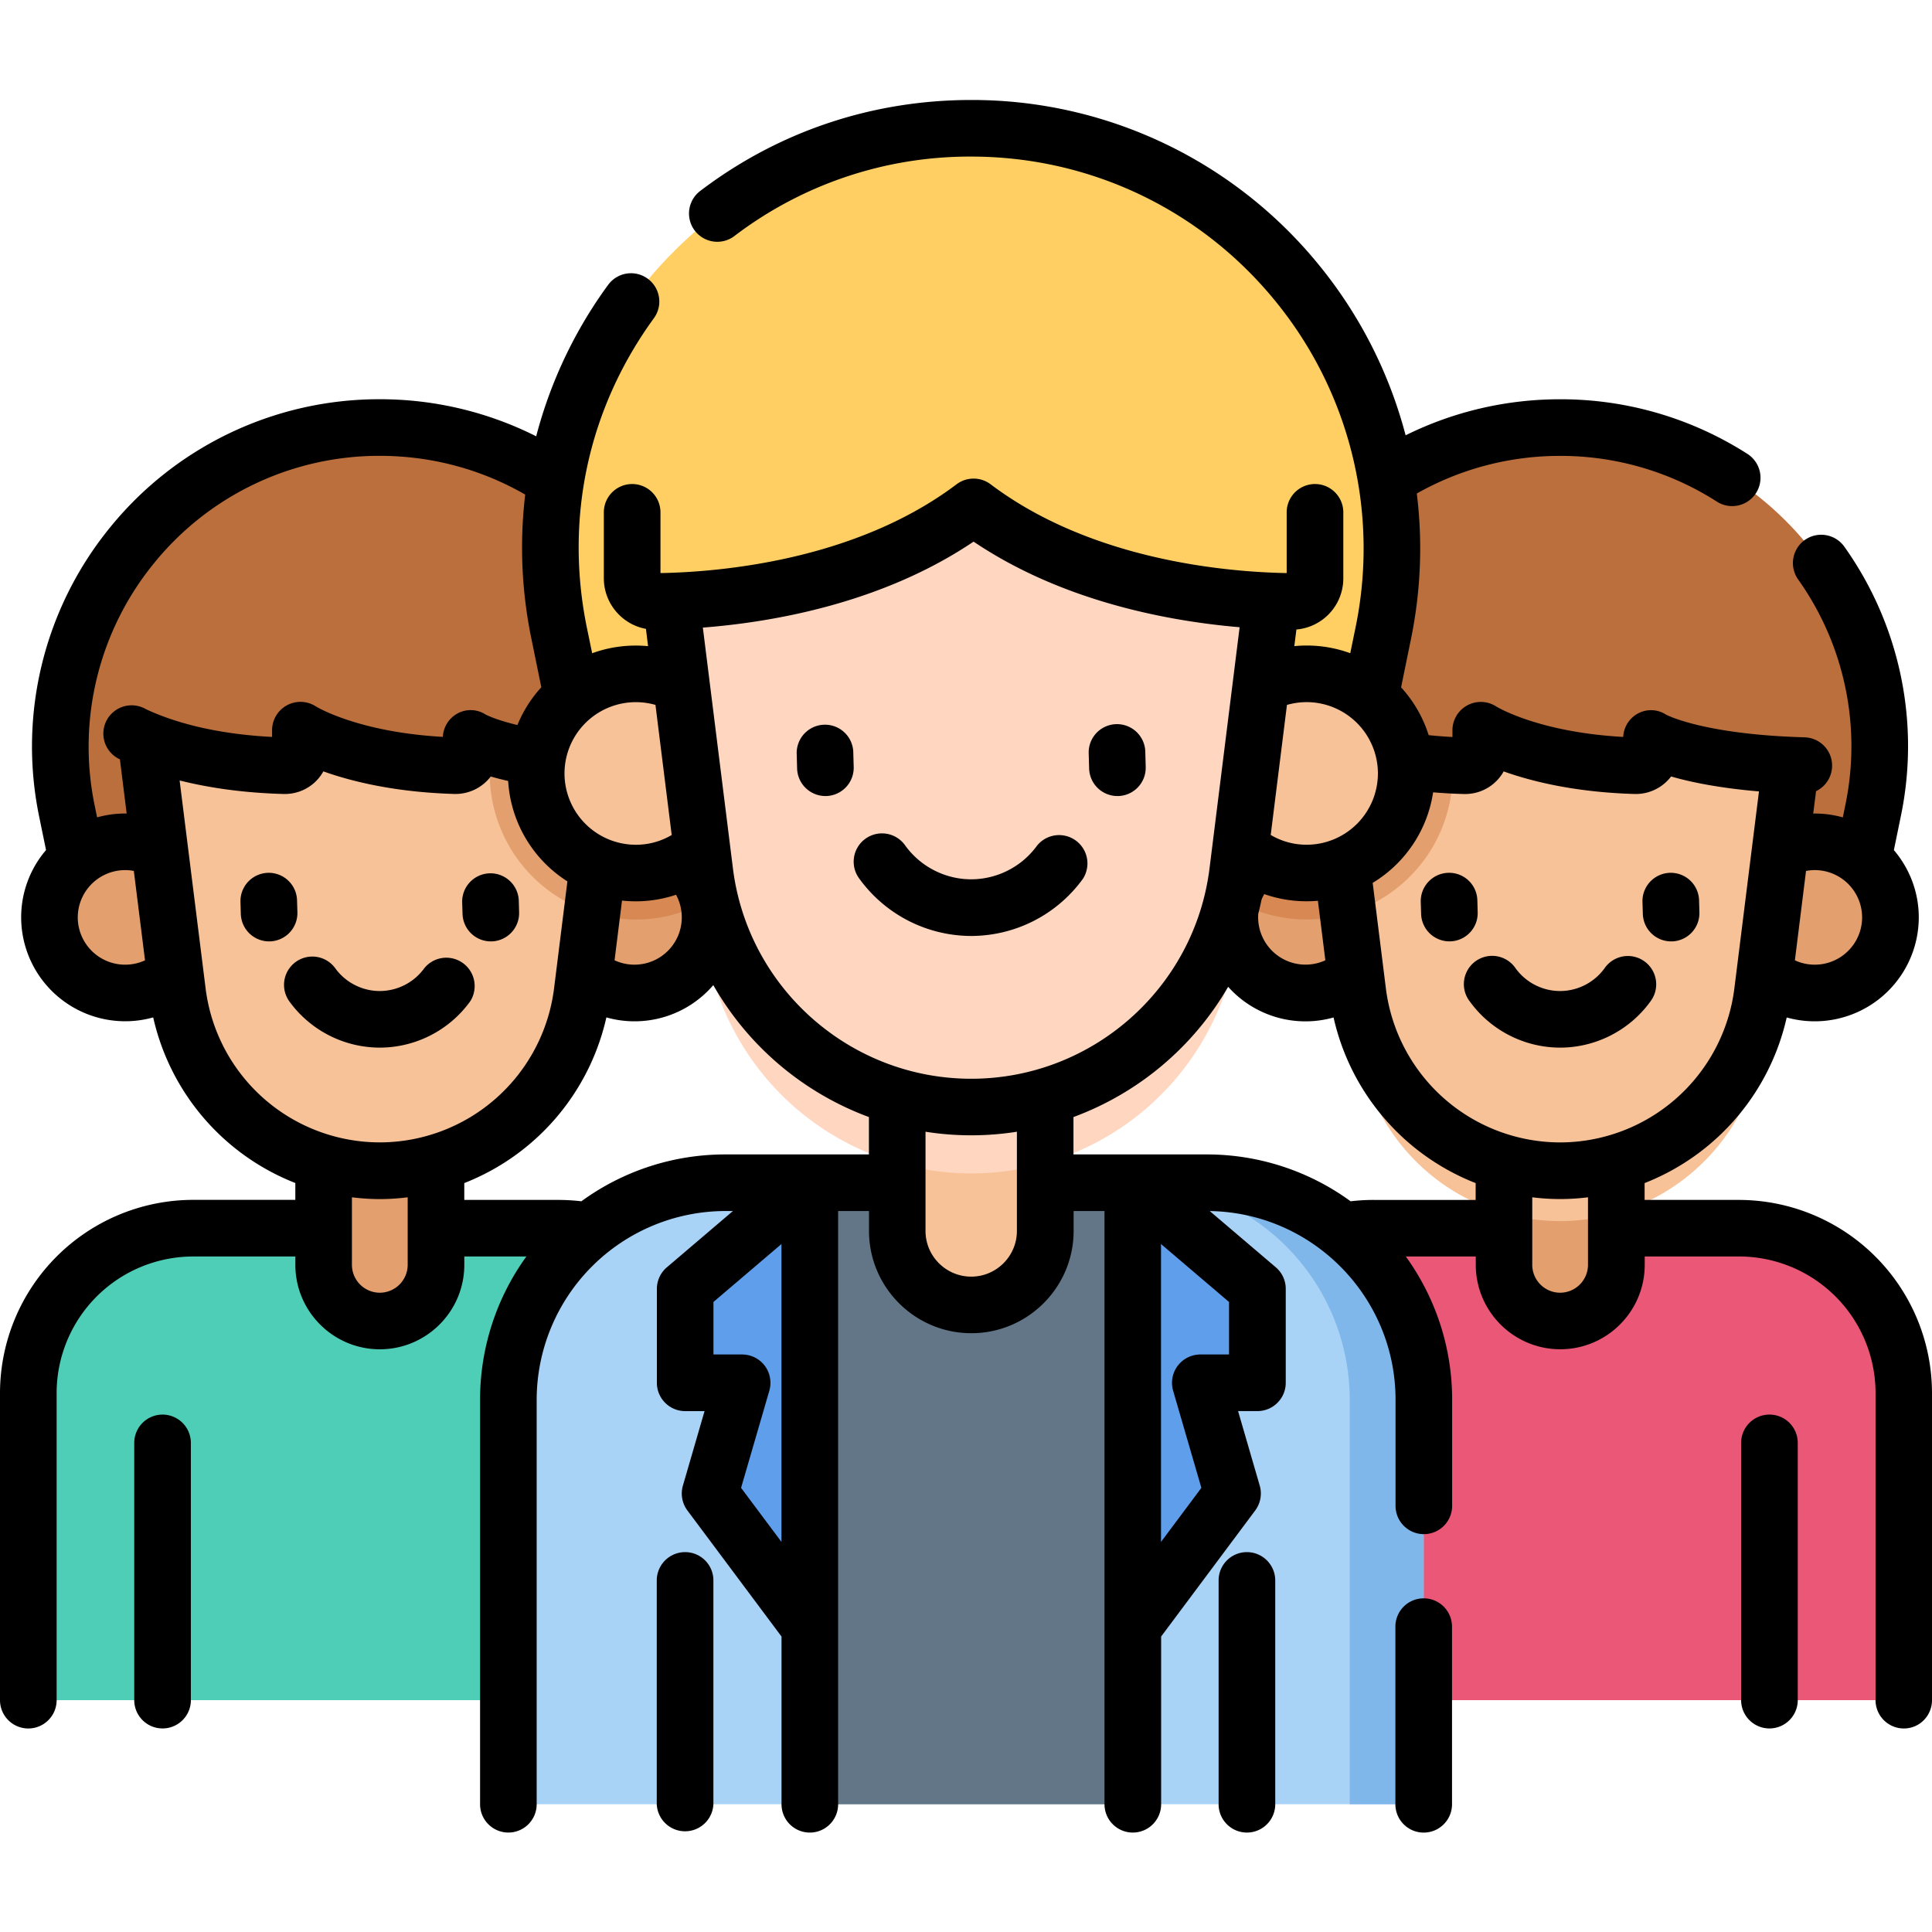 <?xml version="1.0" standalone="no"?><!DOCTYPE svg PUBLIC "-//W3C//DTD SVG 1.1//EN" "http://www.w3.org/Graphics/SVG/1.1/DTD/svg11.dtd"><svg t="1717692774502" class="icon" viewBox="0 0 1024 1024" version="1.1" xmlns="http://www.w3.org/2000/svg" p-id="11315" xmlns:xlink="http://www.w3.org/1999/xlink" width="200" height="200"><path d="M1009.008 901.12H640.592V738.32a87.328 87.328 0 0 1 87.344-87.344h193.712a87.328 87.328 0 0 1 87.344 87.344V901.12z m0 0" fill="#EB5777" p-id="11316"></path><path d="M826.896 700.16a29.76 29.76 0 0 1-29.76-29.776v-83.52h59.536v83.52a29.808 29.808 0 0 1-29.776 29.776z m0 0" fill="#E39F6E" p-id="11317"></path><path d="M669.376 470.384h315.024l8.32-40.512c21.52-104.976-58.672-203.264-165.824-203.264-107.136 0-187.344 98.304-165.824 203.264l8.304 40.512z m0 0" fill="#BA6F3C" p-id="11318"></path><path d="M1001.968 486.256a40.08 40.08 0 1 1-80.192 0 40.08 40.08 0 0 1 80.192 0z m0 0M731.968 486.256a40.064 40.064 0 1 1-78.944-9.808 40.08 40.08 0 0 1 78.944 9.808z m0 0" fill="#E39F6E" p-id="11319"></path><path d="M730.912 477.12a76.768 76.768 0 0 1-38.368 10.208 76.832 76.832 0 0 1-39.504-10.88 40.08 40.08 0 0 1 77.872 0.672z m0 0" fill="#D88852" p-id="11320"></path><path d="M700.72 374.128l13.744 110.016 5.2 41.712a108.032 108.032 0 1 0 214.416 0l18.96-151.728h-252.32z m0 0" fill="#F8C298" p-id="11321"></path><path d="M769.936 409.936a77.552 77.552 0 0 1-55.472 74.224l-14.72-117.936h56.624c8.576 12.448 13.568 27.504 13.568 43.712z m0 0" fill="#E39F6E" p-id="11322"></path><path d="M677.152 377.264s26.896 26.688 99.312 28.592a8.096 8.096 0 0 0 8.336-8.144v-10.736s26.336 17.264 82.144 18.88a8.112 8.112 0 0 0 8.336-8.16v-6.08s21.696 13.248 86.752 14.288a8.144 8.144 0 0 0 8.256-8.144v-39.552a9.376 9.376 0 0 0-9.376-9.376h-255.36c-15.68 0-28.4 12.72-28.4 28.432z m0 0" fill="#BA6F3C" p-id="11323"></path><path d="M383.408 901.12H15.008V738.32a87.328 87.328 0 0 1 87.344-87.344h193.712a87.328 87.328 0 0 1 87.344 87.344V901.12z m0 0" fill="#4FCEB7" p-id="11324"></path><path d="M201.296 700.16a29.776 29.776 0 0 1-29.76-29.776v-83.52h59.536v83.52a29.792 29.792 0 0 1-29.776 29.776z m0 0" fill="#E39F6E" p-id="11325"></path><path d="M43.776 470.384h315.024l8.304-40.512c21.536-104.976-58.672-203.264-165.808-203.264S13.968 324.896 35.472 429.872l8.304 40.512z m0 0" fill="#BA6F3C" p-id="11326"></path><path d="M376.368 486.256a40.064 40.064 0 1 1-78.944-9.808 40.096 40.096 0 0 1 38.864-30.288 40.032 40.032 0 0 1 40.08 40.096z m0 0" fill="#E39F6E" p-id="11327"></path><path d="M375.312 477.136a77.024 77.024 0 0 1-77.888-0.688 40.096 40.096 0 0 1 77.888 0.688z m0 0" fill="#D88852" p-id="11328"></path><path d="M106.368 486.256a40.08 40.08 0 1 1-80.192 0 40.08 40.08 0 0 1 80.192 0z m0 0" fill="#E39F6E" p-id="11329"></path><path d="M75.12 374.128l18.976 151.728a108.048 108.048 0 0 0 214.4 0l5.28-42.08 13.664-109.664H75.12z m0 0" fill="#F8C298" p-id="11330"></path><path d="M268.4 374.128a76.752 76.752 0 0 0-8.832 35.792 77.52 77.52 0 0 0 54.208 73.84l13.664-109.648h-59.04z m0 0" fill="#E39F6E" p-id="11331"></path><path d="M51.568 377.264s26.896 26.688 99.312 28.592a8.096 8.096 0 0 0 8.336-8.144v-10.736s26.336 17.264 82.16 18.88a8.128 8.128 0 0 0 8.336-8.16v-6.08s21.696 13.248 86.752 14.288a8.128 8.128 0 0 0 8.256-8.144v-39.552a9.392 9.392 0 0 0-9.376-9.376H79.968c-15.68 0-28.4 12.72-28.4 28.432z m0 0" fill="#BA6F3C" p-id="11332"></path><path d="M754.592 956.288H269.424v-214.4a115.008 115.008 0 0 1 115.024-115.008h255.104a115.04 115.04 0 0 1 115.024 115.008v214.4z m0 0" fill="#A9D2F7" p-id="11333"></path><path d="M363.104 683.12v49.792h30.24l-17.04 58.656 52.864 70.848V626.864l-66.064 56.256z m0 0M666.384 683.12v49.792H636.16l17.04 58.656-52.88 70.848V626.864l66.064 56.256z m0 0" fill="#5F9EEB" p-id="11334"></path><path d="M429.152 626.864h171.184v329.424H429.152z" fill="#627687" p-id="11335"></path><path d="M754.576 741.888v214.4h-39.184v-214.4a115.04 115.04 0 0 0-115.04-115.008h39.216a114.992 114.992 0 0 1 115.008 115.008z m0 0" fill="#7FB7EA" p-id="11336"></path><path d="M514.768 691.632a39.216 39.216 0 0 1-39.216-39.2v-110h78.416v110a39.216 39.216 0 0 1-39.2 39.2z m0 0" fill="#F8C298" p-id="11337"></path><path d="M307.312 389.04h414.88l10.944-53.36c28.336-138.256-77.248-267.696-218.352-267.696S268.048 197.44 296.384 335.68l10.928 53.36z m0 0" fill="#FFCF64" p-id="11338"></path><path d="M745.328 409.936a52.8 52.8 0 1 1-105.6 0.016 52.8 52.8 0 0 1 105.6-0.016z m0 0M389.76 409.936a52.8 52.8 0 1 1-105.568 0.032 52.8 52.8 0 0 1 105.568-0.032z m0 0" fill="#F8C298" p-id="11339"></path><path d="M357.28 331.616l16.288 130.48a142.272 142.272 0 1 0 282.368 0l16.32-130.48a65.376 65.376 0 0 0-64.88-73.488H422.144a65.376 65.376 0 0 0-64.864 73.488z m0 0" fill="#FFD6C0" p-id="11340"></path><path d="M335.072 235.808v70.672a12.32 12.32 0 0 0 12.384 12.304c32.208-0.288 109.952-5.904 168.544-50.128 58.608 44.224 136.352 49.84 168.56 50.128a12.288 12.288 0 0 0 12.384-12.304v-70.672H335.072z m0 0" fill="#FFCF64" p-id="11341"></path><path d="M921.664 635.984H871.68v-8.928a123.408 123.408 0 0 0 75.312-87.776 55.152 55.152 0 0 0 70-53.008c0-13.616-4.992-26.08-13.2-35.696l3.632-17.68a182.32 182.32 0 0 0-29.872-143.12 15.04 15.04 0 0 0-20.912-3.616 15.04 15.04 0 0 0-3.616 20.928 152.592 152.592 0 0 1 25.008 119.792l-1.296 6.352a55.248 55.248 0 0 0-14.832-2.048l-0.864 0.016 1.504-11.872a15.008 15.008 0 0 0-6.032-28.528c-51.712-1.472-71.728-11.12-73.52-12.048a14.528 14.528 0 0 0-15.008-0.496 14.944 14.944 0 0 0-7.648 12.336c-45.232-2.528-67.168-16.048-67.28-16.128a15.04 15.04 0 0 0-23.232 12.544v3.616a240.64 240.64 0 0 1-12.592-0.976 68.032 68.032 0 0 0-14.624-25.344l5.232-25.584c5.28-25.76 6.24-51.792 3.088-77.152a153.92 153.92 0 0 1 75.968-19.936 153.44 153.44 0 0 1 83.088 24.24 14.992 14.992 0 0 0 16.208-25.28 183.472 183.472 0 0 0-99.296-28.976c-28.64 0-56.608 6.576-81.888 19.104a238 238 0 0 0-45.888-90.208 236.992 236.992 0 0 0-184.336-87.52c-52.48 0-102.176 16.672-143.664 48.224a14.992 14.992 0 0 0 18.128 23.888 205.76 205.76 0 0 1 125.536-42.112c62.72 0 121.44 27.872 161.104 76.496a207.104 207.104 0 0 1 42.56 173.168l-2.784 13.552a67.552 67.552 0 0 0-29.648-3.744l1.104-8.816a27.184 27.184 0 0 0 24.864-27.168v-34.928a14.992 14.992 0 1 0-30.016 0v32.192c-31.232-0.56-103.232-6.544-156.912-47.056a15.008 15.008 0 0 0-18.064 0c-53.68 40.512-125.68 46.496-156.928 47.056v-32.192a14.992 14.992 0 1 0-30.016 0v34.928c0 7.328 2.896 14.224 8.096 19.392 3.936 3.904 8.864 6.464 14.224 7.44l0.016 0.16 1.104 9.008a67.776 67.776 0 0 0-29.632 3.744l-2.8-13.536c-11.872-58 0.736-116.256 35.52-164.032a14.992 14.992 0 1 0-24.256-17.664 237.44 237.44 0 0 0-38.128 80.256 183.952 183.952 0 0 0-82.912-19.648 183.616 183.616 0 0 0-142.8 67.776 183.584 183.584 0 0 0-37.712 153.488l3.632 17.68a54.8 54.8 0 0 0-13.184 35.696 55.136 55.136 0 0 0 69.984 53.008 123.36 123.36 0 0 0 75.328 87.776v8.928H102.336A102.512 102.512 0 0 0 0 738.32V901.12a15.008 15.008 0 0 0 30.016 0V738.32a72.432 72.432 0 0 1 72.336-72.352h54.192v4.416c0 24.688 20.08 44.768 44.768 44.768s44.784-20.08 44.784-44.768v-4.416h32.896a129.408 129.408 0 0 0-24.544 75.92v214.4a14.992 14.992 0 1 0 30 0v-214.4a100.16 100.16 0 0 1 100.048-100.016h3.968l-35.024 29.84a14.976 14.976 0 0 0-5.28 11.408v49.792c0 8.288 6.72 15.008 15.008 15.008h10.256l-11.472 39.488a15.088 15.088 0 0 0 2.368 13.152l49.904 66.848v88.896a14.992 14.992 0 1 0 30 0V641.872h16.368v10.56c0 29.872 24.336 54.192 54.224 54.192s54.224-24.32 54.224-54.192v-10.56h16.368v314.416a15.008 15.008 0 0 0 30.016 0v-88.896l49.888-66.848a15.04 15.04 0 0 0 2.368-13.152l-11.472-39.488h10.256c8.288 0 15.008-6.72 15.008-15.008v-49.792a14.992 14.992 0 0 0-5.264-11.408l-35.008-29.808c54.432 0.848 98.464 45.376 98.464 99.984v56.256a14.992 14.992 0 1 0 30 0v-56.256c0-28.32-9.136-54.528-24.56-75.92h37.088v4.416c0 24.688 20.096 44.768 44.784 44.768s44.768-20.08 44.768-44.768v-4.416h50a72.432 72.432 0 0 1 72.336 72.352V901.12c0 8.288 6.72 15.008 15.008 15.008s14.912-6.736 14.912-15.008V738.32a102.448 102.448 0 0 0-102.336-102.336z m40.224-174.816a25.12 25.12 0 0 1 25.072 25.072 25.104 25.104 0 0 1-35.632 22.752l5.904-47.376c1.536-0.288 3.088-0.448 4.656-0.448zM776 420.848h0.608a23.36 23.36 0 0 0 20.368-11.984c14.864 5.312 37.92 11.056 69.488 11.968a23.488 23.488 0 0 0 19.248-9.28c10.288 2.976 25.392 6.112 46.576 7.92l-13.056 104.528a93.216 93.216 0 0 1-92.336 81.504 93.216 93.216 0 0 1-92.336-81.504l-7.008-56.064a67.888 67.888 0 0 0 32.032-47.984c5.376 0.448 10.848 0.752 16.416 0.896z m-109.088 63.408c0.656-2.464 1.216-4.976 1.744-7.488 0.4-0.992 0.896-1.936 1.424-2.88a67.456 67.456 0 0 0 28.432 3.536l3.952 31.552a25.12 25.12 0 0 1-35.552-24.72z m25.616-112.112a37.824 37.824 0 0 1 37.792 37.776 37.84 37.84 0 0 1-37.792 37.808c-6.784 0-13.28-1.808-19.024-5.184l8.608-68.928c3.36-0.944 6.864-1.472 10.416-1.472z m-176.512-85.072c47.28 31.856 103.568 42.192 141.008 45.376l-15.952 127.792c-7.936 63.584-62.24 111.52-126.304 111.52s-118.352-47.936-126.304-111.52l-15.936-127.6c37.408-2.912 95.152-12.992 143.488-45.568zM329.68 477.328a67.36 67.36 0 0 0 28.64-3.088 25.088 25.088 0 0 1-32.592 34.736l3.952-31.648z m17.728-103.712l8.608 68.96a37.28 37.28 0 0 1-19.04 5.168 37.84 37.84 0 0 1-37.776-37.808 37.808 37.808 0 0 1 48.208-36.32zM81.76 298.352a153.632 153.632 0 0 1 119.536-56.752c27.264 0 53.776 7.088 77.072 20.544a238.48 238.48 0 0 0 3.312 76.528l5.232 25.584a67.472 67.472 0 0 0-12.672 20.032c-10.864-2.608-15.984-5.104-16.864-5.568a14.528 14.528 0 0 0-15.008-0.496 14.944 14.944 0 0 0-7.648 12.336c-45.232-2.544-67.152-16.048-67.28-16.128a15.04 15.04 0 0 0-23.232 12.544v3.616c-32.848-1.696-54.368-8.848-66.912-14.736a14.992 14.992 0 1 0-13.744 26.608l3.584 28.72h-0.848c-5.136 0-10.096 0.72-14.832 2.032l-1.296-6.352a153.76 153.76 0 0 1 31.6-128.512zM41.216 486.256a25.12 25.12 0 0 1 29.712-24.656l5.936 47.392a25.12 25.12 0 0 1-35.648-22.736z m67.776 37.744l-13.792-110.336c14.672 3.68 32.944 6.576 55.232 7.168h0.608a23.312 23.312 0 0 0 20.352-11.984c14.864 5.312 37.936 11.056 69.488 11.968a23.52 23.52 0 0 0 19.232-9.248c2.72 0.784 5.776 1.584 9.216 2.352a67.84 67.84 0 0 0 31.408 53.232l-7.088 56.832a93.2 93.2 0 0 1-92.32 81.504 93.12 93.12 0 0 1-92.336-81.488z m92.304 161.168a14.8 14.8 0 0 1-14.768-14.784v-35.792c4.848 0.592 9.776 0.944 14.768 0.944 5.008 0 9.92-0.336 14.784-0.944v35.792a14.816 14.816 0 0 1-14.784 14.784z m191.488 103.424l14.976-51.488a15.088 15.088 0 0 0-2.4-13.2 15.072 15.072 0 0 0-12-6h-15.216v-27.84l36.048-30.704v157.888l-21.408-28.656z m-8.336-176.72a129.28 129.28 0 0 0-76.304 24.832 105.536 105.536 0 0 0-12.096-0.72H246.08v-8.928a123.392 123.392 0 0 0 75.312-87.808 54.976 54.976 0 0 0 56.672-17.12 158.032 158.032 0 0 0 82.48 69.936v19.808h-76.096z m130.32 64.768c-13.36 0-24.224-10.88-24.224-24.208V599.84a155.44 155.44 0 0 0 48.432 0v52.592c0 13.328-10.864 24.208-24.208 24.208z m136.624 41.264h-15.216a15.04 15.04 0 0 0-14.4 19.2l14.976 51.488-21.392 28.656V659.36l36.048 30.704v27.84z m76.544-81.92c-4.032 0-8.08 0.256-12.08 0.72a129.312 129.312 0 0 0-76.304-24.832H568.96v-19.808a158.096 158.096 0 0 0 81.984-69.04 54.96 54.96 0 0 0 55.872 16.256 123.328 123.328 0 0 0 75.312 87.792v8.928h-54.192z m98.96 49.184a14.8 14.8 0 0 1-14.768-14.784v-35.792a118.416 118.416 0 0 0 29.536 0v35.792a14.8 14.8 0 0 1-14.768 14.784z m0 0" p-id="11342"></path><path d="M753.024 478l0.192 6.352a15.008 15.008 0 0 0 14.992 14.592h0.416a14.992 14.992 0 0 0 14.576-15.408l-0.176-6.352a14.944 14.944 0 0 0-15.408-14.576 15.04 15.04 0 0 0-14.592 15.392z m0 0M885.728 498.96h0.416a14.992 14.992 0 0 0 14.576-15.408l-0.176-6.352a14.992 14.992 0 1 0-30 0.816l0.192 6.352a15.008 15.008 0 0 0 14.992 14.592z m0 0M779.024 530.8a59.264 59.264 0 0 0 47.856 24.464c18.896 0 36.8-9.152 47.872-24.464a15.008 15.008 0 1 0-24.304-17.6c-5.472 7.568-14.288 12.064-23.584 12.064s-18.112-4.496-23.584-12.064a14.992 14.992 0 1 0-24.256 17.6z m0 0M937.84 749.76a15.008 15.008 0 0 0-15.008 15.008v136.336a15.008 15.008 0 0 0 30.016 0v-136.336a14.992 14.992 0 0 0-15.008-15.008z m0 0M157.632 483.552l-0.192-6.352a14.976 14.976 0 1 0-29.984 0.816l0.176 6.352a15.008 15.008 0 0 0 14.992 14.592h0.416a15.04 15.04 0 0 0 14.592-15.408z m0 0M260.144 498.96h0.4a15.008 15.008 0 0 0 14.592-15.408l-0.176-6.352a15.008 15.008 0 0 0-30 0.816l0.192 6.352a15.008 15.008 0 0 0 14.992 14.592z m0 0M249.168 530.8a15.024 15.024 0 0 0-24.304-17.6 29.2 29.2 0 0 1-23.584 12.064c-9.28 0-18.112-4.496-23.584-12.064a14.976 14.976 0 1 0-24.304 17.6 59.312 59.312 0 0 0 47.872 24.464 59.248 59.248 0 0 0 47.904-24.464z m0 0M86.16 749.76a15.008 15.008 0 0 0-15.008 15.008v136.336a15.008 15.008 0 0 0 30.016 0v-136.336a15.04 15.04 0 0 0-15.008-15.008z m0 0M754.592 847.152a14.992 14.992 0 0 0-15.008 14.992v94.16a14.992 14.992 0 1 0 30.016 0v-94.16a15.008 15.008 0 0 0-15.008-14.992z m0 0M437.488 421.92h0.4a15.008 15.008 0 0 0 14.592-15.408l-0.24-8.368a15.008 15.008 0 0 0-29.984 0.832l0.224 8.368a15.04 15.04 0 0 0 15.008 14.576z m0 0M592.256 421.92h0.416a14.992 14.992 0 0 0 14.576-15.408l-0.224-8.368a15.008 15.008 0 0 0-30 0.832l0.24 8.368a15.008 15.008 0 0 0 14.992 14.576z m0 0M514.768 496.08a73.248 73.248 0 0 0 59.184-30.272 15.024 15.024 0 0 0-24.304-17.6 43.232 43.232 0 0 1-34.896 17.84c-13.76 0-26.816-6.672-34.912-17.84a15.008 15.008 0 1 0-24.304 17.6 73.36 73.36 0 0 0 59.232 30.272z m0 0M363.104 822.656a15.024 15.024 0 0 0-15.008 15.008v118.624a15.024 15.024 0 0 0 30.016 0v-118.624a14.976 14.976 0 0 0-15.008-15.008z m0 0M660.896 822.656a14.992 14.992 0 0 0-15.008 15.008v118.624a14.992 14.992 0 1 0 30.016 0v-118.624a15.024 15.024 0 0 0-15.008-15.008z m0 0" p-id="11343"></path></svg>
